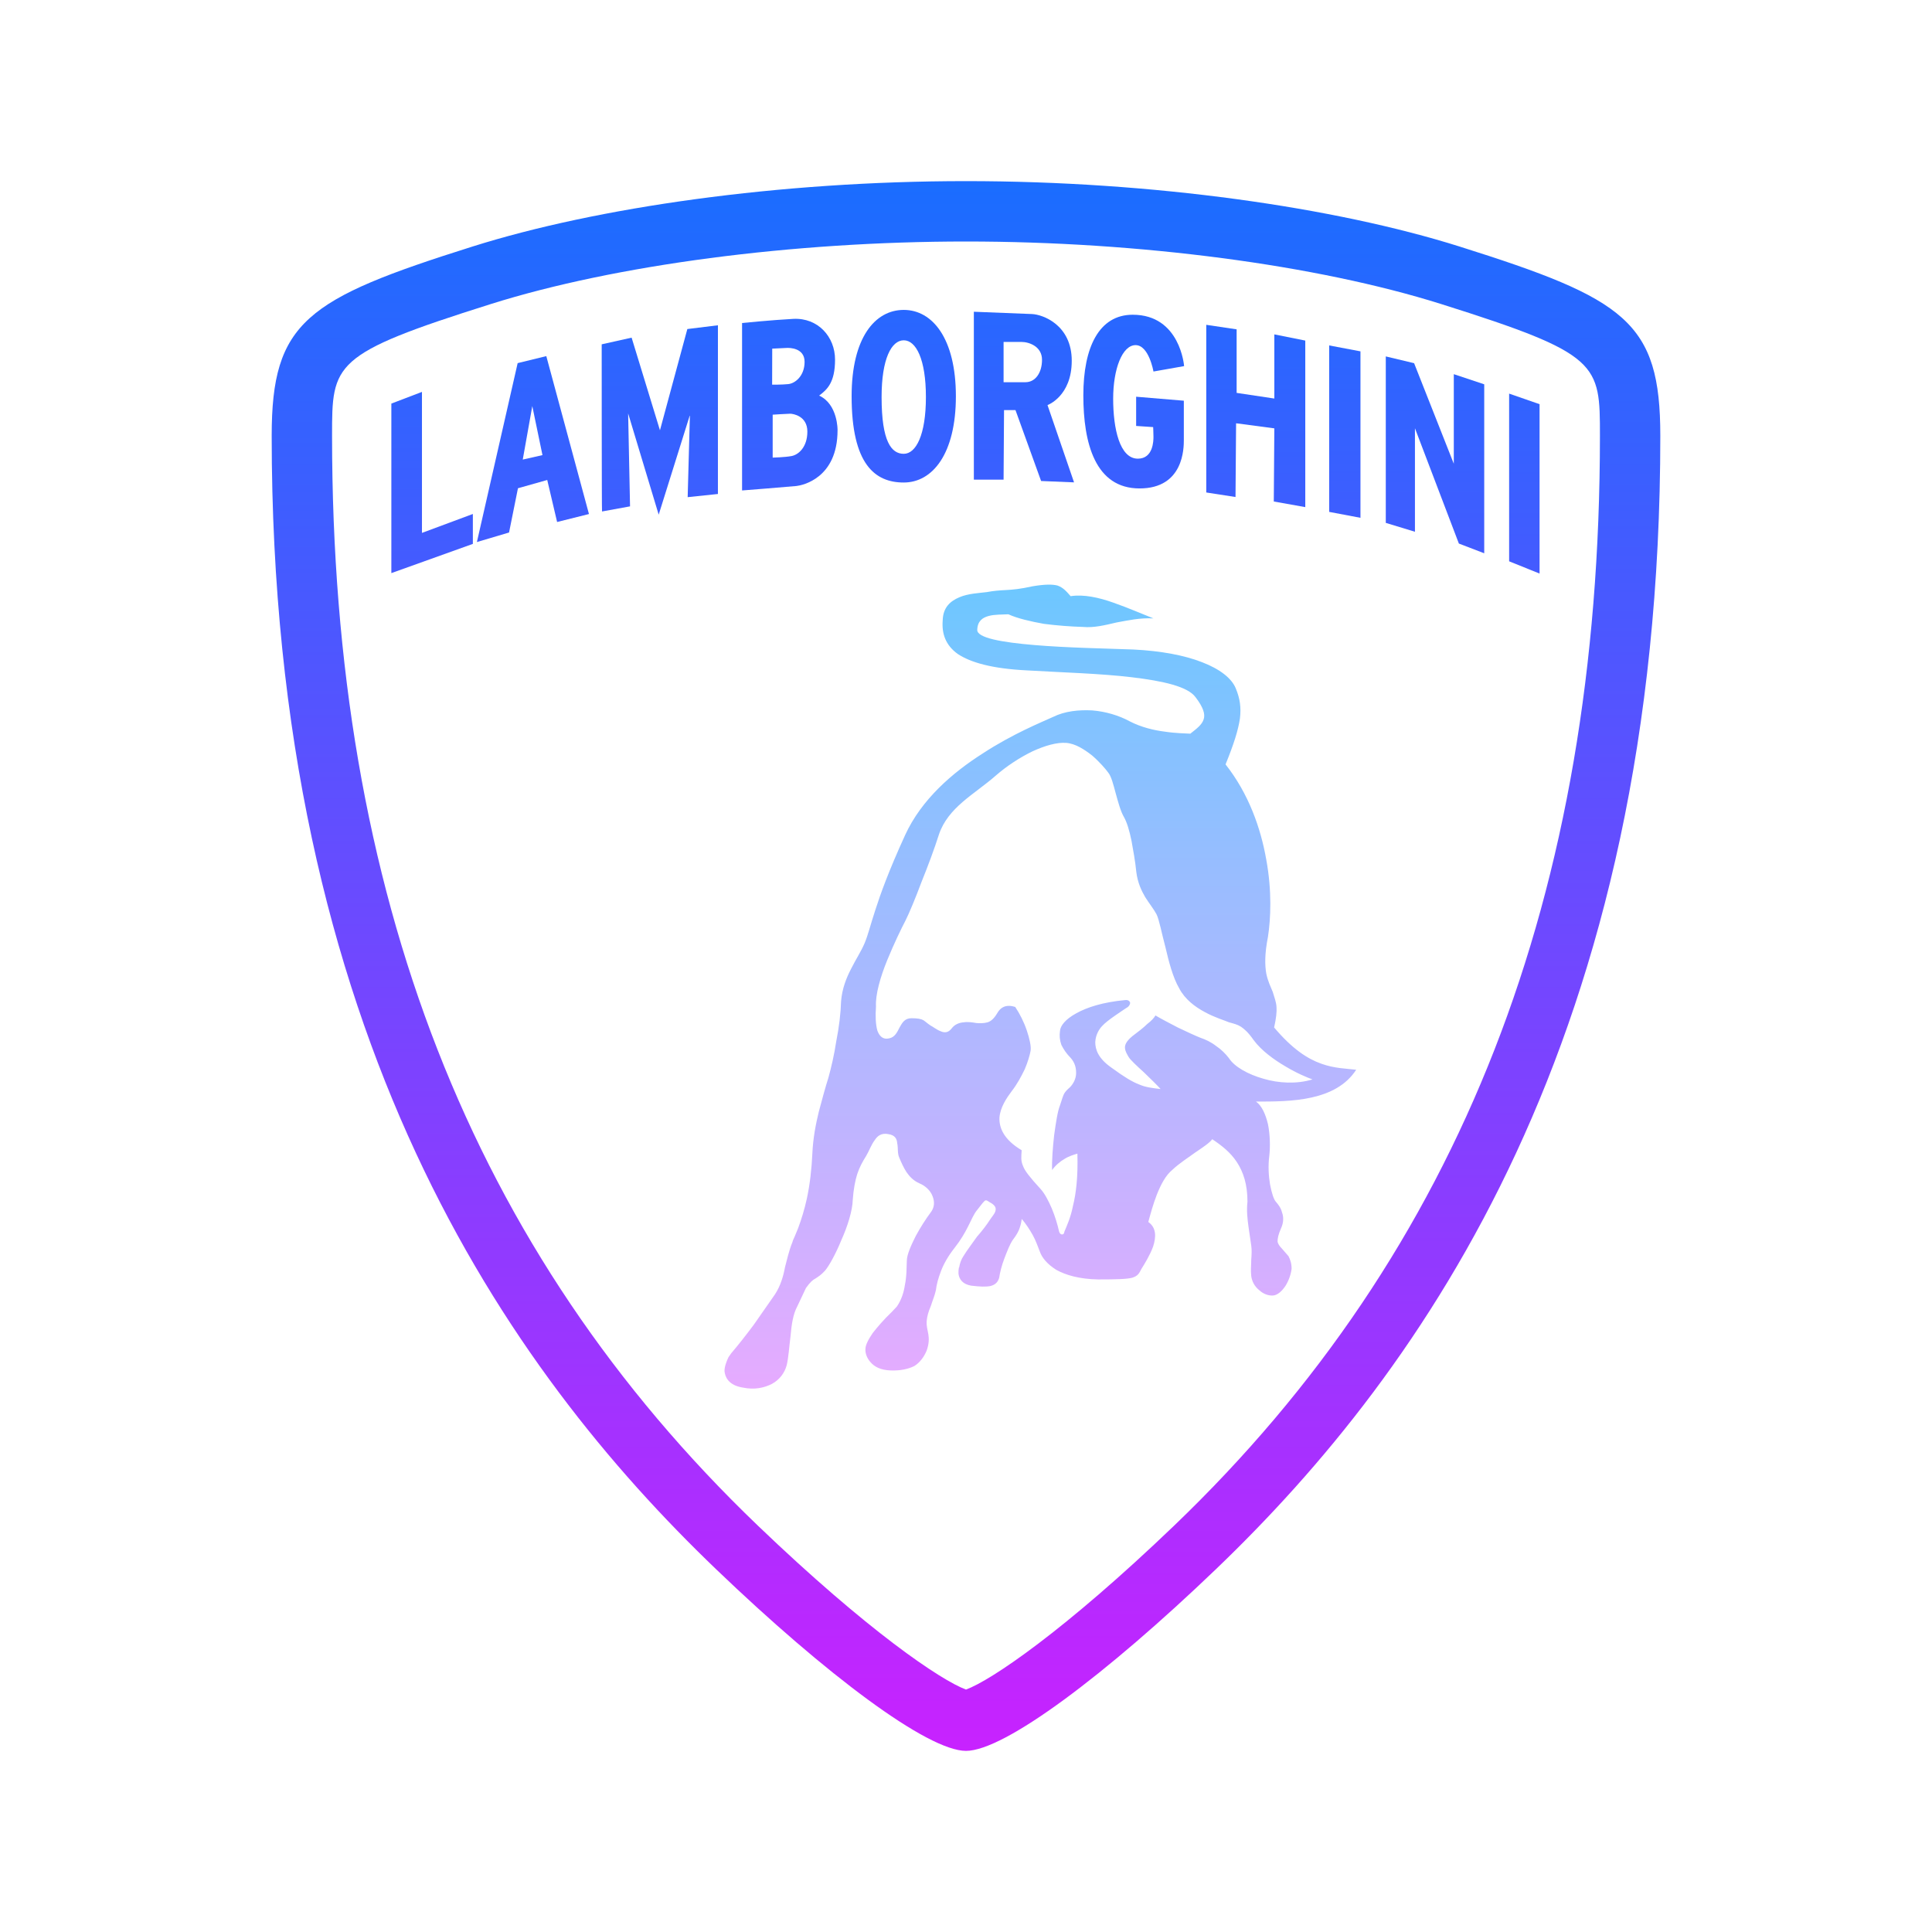 <svg xmlns="http://www.w3.org/2000/svg"  viewBox="0 0 64 64" width="64px" height="64px" clip-rule="evenodd"><linearGradient id="A7EXgU1zfKmINu_ywwHp9a" x1="32" x2="32" y1="6" y2="58" gradientUnits="userSpaceOnUse" spreadMethod="reflect"><stop offset="0" stop-color="#1a6dff"/><stop offset="1" stop-color="#c822ff"/></linearGradient><path fill="url(#A7EXgU1zfKmINu_ywwHp9a)" d="M32,8c5.738,0,11.623,0.775,15.741,2.072C53,11.729,53,12.038,53,14.438 c0,15.191-4.615,27.001-14.108,36.103c-3.634,3.484-6.062,5.123-6.892,5.428c-0.83-0.306-3.258-1.944-6.892-5.428 C15.615,41.439,11,29.63,11,14.438c0-2.401,0-2.709,5.259-4.366C20.377,8.775,26.262,8,32,8 M32,6 c-6.207,0-12.232,0.87-16.342,2.165C10.149,9.901,9,10.658,9,14.438c0,19.874,7.814,30.922,14.724,37.547 C27.36,55.471,30.725,58,32,58s4.64-2.529,8.276-6.015C47.186,45.36,55,34.313,55,14.438c0-3.78-1.149-4.538-6.658-6.274 C44.232,6.87,38.207,6,32,6L32,6z"/><linearGradient id="A7EXgU1zfKmINu_ywwHp9b" x1="14.314" x2="14.314" y1="6.294" y2="57.542" gradientUnits="userSpaceOnUse" spreadMethod="reflect"><stop offset="0" stop-color="#1a6dff"/><stop offset="1" stop-color="#c822ff"/></linearGradient><path fill="url(#A7EXgU1zfKmINu_ywwHp9b)" d="M12.964,13.369l1.014-0.387v4.671l1.686-0.627v0.991l-2.7,0.968 C12.964,18.986,12.964,13.357,12.964,13.369z"/><linearGradient id="A7EXgU1zfKmINu_ywwHp9c" x1="17.654" x2="17.654" y1="6.359" y2="57.554" gradientUnits="userSpaceOnUse" spreadMethod="reflect"><stop offset="0" stop-color="#1a6dff"/><stop offset="1" stop-color="#c822ff"/></linearGradient><path fill="url(#A7EXgU1zfKmINu_ywwHp9c)" d="M18.097,11.797l-0.949,0.232l-1.35,5.927l1.065-0.316l0.295-1.466l0.97-0.274l0.327,1.392 l1.055-0.264L18.097,11.797z M17.317,15.224l0.316-1.772l0.337,1.624L17.317,15.224z"/><linearGradient id="A7EXgU1zfKmINu_ywwHp9d" x1="21.857" x2="21.857" y1="6.336" y2="57.443" gradientUnits="userSpaceOnUse" spreadMethod="reflect"><stop offset="0" stop-color="#1a6dff"/><stop offset="1" stop-color="#c822ff"/></linearGradient><path fill="url(#A7EXgU1zfKmINu_ywwHp9d)" d="M19.943,16.943l0.928-0.169l-0.063-3.079l1.012,3.354l1.034-3.301l-0.074,2.721l1.002-0.105 v-5.589L22.769,10.9l-0.907,3.354l-0.939-3.069l-0.991,0.221C19.932,11.407,19.932,16.954,19.943,16.943z"/><linearGradient id="A7EXgU1zfKmINu_ywwHp9e" x1="26.165" x2="26.165" y1="6.311" y2="57.501" gradientUnits="userSpaceOnUse" spreadMethod="reflect"><stop offset="0" stop-color="#1a6dff"/><stop offset="1" stop-color="#c822ff"/></linearGradient><path fill="url(#A7EXgU1zfKmINu_ywwHp9e)" d="M27.135,13.105c0.264-0.2,0.527-0.432,0.527-1.192c0-0.759-0.569-1.392-1.382-1.35 c-0.685,0.036-1.698,0.137-1.698,0.137v5.547c0,0,1.614-0.127,1.803-0.148c0.19-0.021,1.36-0.253,1.36-1.846 C27.747,14.254,27.758,13.389,27.135,13.105z M25.581,11.549c0,0,0.397-0.018,0.479-0.023c0.082-0.005,0.593-0.009,0.593,0.46 c0,0.47-0.315,0.716-0.542,0.738c-0.228,0.023-0.533,0.018-0.533,0.018L25.581,11.549z M26.218,15.108 c-0.232,0.042-0.622,0.051-0.622,0.051v-1.422c0,0,0.485-0.032,0.58-0.032c0.095,0,0.569,0.074,0.569,0.591 C26.745,14.813,26.45,15.066,26.218,15.108z"/><linearGradient id="A7EXgU1zfKmINu_ywwHp9f" x1="29.938" x2="29.938" y1="6.266" y2="57.506" gradientUnits="userSpaceOnUse" spreadMethod="reflect"><stop offset="0" stop-color="#1a6dff"/><stop offset="1" stop-color="#c822ff"/></linearGradient><path fill="url(#A7EXgU1zfKmINu_ywwHp9f)" d="M29.938,10.266c-0.954,0-1.727,0.923-1.727,2.859c0,2.258,0.773,2.859,1.727,2.859 s1.727-0.951,1.727-2.859C31.664,11.217,30.891,10.266,29.938,10.266z M29.938,15.033c-0.405,0-0.734-0.395-0.734-1.88 c0-1.273,0.329-1.88,0.734-1.88c0.405,0,0.734,0.625,0.734,1.88C30.672,14.408,30.343,15.033,29.938,15.033z"/><linearGradient id="A7EXgU1zfKmINu_ywwHp9g" x1="33.919" x2="33.919" y1="6.327" y2="57.639" gradientUnits="userSpaceOnUse" spreadMethod="reflect"><stop offset="0" stop-color="#1a6dff"/><stop offset="1" stop-color="#c822ff"/></linearGradient><path fill="url(#A7EXgU1zfKmINu_ywwHp9g)" d="M34.7,13.419c0,0,0.803-0.288,0.803-1.47c0-1.182-0.955-1.531-1.318-1.546 s-1.925-0.076-1.925-0.076v5.562h0.985c0,0.015,0.015-2.304,0.015-2.304h0.379l0.849,2.349l1.091,0.045L34.7,13.419z M33.972,12.661 c-0.318,0-0.727,0-0.727,0v-1.334c0,0,0.333,0,0.591,0s0.682,0.152,0.682,0.591C34.518,12.358,34.291,12.661,33.972,12.661z"/><linearGradient id="A7EXgU1zfKmINu_ywwHp9h" x1="37.555" x2="37.555" y1="6.362" y2="57.802" gradientUnits="userSpaceOnUse" spreadMethod="reflect"><stop offset="0" stop-color="#1a6dff"/><stop offset="1" stop-color="#c822ff"/></linearGradient><path fill="url(#A7EXgU1zfKmINu_ywwHp9h)" d="M38.2,14.148l-0.564-0.038v-0.968l1.58,0.132c0,0,0,1.034,0,1.298s0,1.608-1.467,1.608 s-1.862-1.495-1.862-3.084s0.517-2.67,1.636-2.67c1.576,0,1.702,1.702,1.702,1.702l-1.015,0.179c0,0-0.15-0.874-0.592-0.874 s-0.743,0.79-0.743,1.777s0.216,1.984,0.818,1.984c0.513,0,0.517-0.602,0.517-0.724C38.209,14.345,38.2,14.148,38.2,14.148z"/><linearGradient id="A7EXgU1zfKmINu_ywwHp9i" x1="41.599" x2="41.599" y1="6.385" y2="57.898" gradientUnits="userSpaceOnUse" spreadMethod="reflect"><stop offset="0" stop-color="#1a6dff"/><stop offset="1" stop-color="#c822ff"/></linearGradient><path fill="url(#A7EXgU1zfKmINu_ywwHp9i)" d="M39.959 10.76L39.959 16.314 40.928 16.464 40.947 14.022 42.214 14.19 42.196 16.613 43.239 16.799 43.239 11.282 42.214 11.077 42.214 13.202 40.965 13.015 40.965 10.91z"/><linearGradient id="A7EXgU1zfKmINu_ywwHp9j" x1="44.549" x2="44.549" y1="6.381" y2="57.628" gradientUnits="userSpaceOnUse" spreadMethod="reflect"><stop offset="0" stop-color="#1a6dff"/><stop offset="1" stop-color="#c822ff"/></linearGradient><path fill="url(#A7EXgU1zfKmINu_ywwHp9j)" d="M44.031 11.443L44.031 16.957 45.067 17.153 45.067 11.639z"/><linearGradient id="A7EXgU1zfKmINu_ywwHp9k" x1="47.536" x2="47.536" y1="6.37" y2="57.778" gradientUnits="userSpaceOnUse" spreadMethod="reflect"><stop offset="0" stop-color="#1a6dff"/><stop offset="1" stop-color="#c822ff"/></linearGradient><path fill="url(#A7EXgU1zfKmINu_ywwHp9k)" d="M45.906 11.807L45.906 17.321 46.872 17.615 46.872 14.186 48.327 18.006 49.167 18.328 49.167 12.731 48.159 12.395 48.159 15.362 46.844 12.031z"/><linearGradient id="A7EXgU1zfKmINu_ywwHp9l" x1="50.496" x2="50.496" y1="6.414" y2="57.626" gradientUnits="userSpaceOnUse" spreadMethod="reflect"><stop offset="0" stop-color="#1a6dff"/><stop offset="1" stop-color="#c822ff"/></linearGradient><path fill="url(#A7EXgU1zfKmINu_ywwHp9l)" d="M49.992 13.039L49.992 18.594 51 19 51 13.389z"/><linearGradient id="A7EXgU1zfKmINu_ywwHp9m" x1="34.463" x2="34.463" y1="19.366" y2="46" gradientUnits="userSpaceOnUse" spreadMethod="reflect"><stop offset="0" stop-color="#6dc7ff"/><stop offset="1" stop-color="#e6abff"/></linearGradient><path fill="url(#A7EXgU1zfKmINu_ywwHp9m)" fill-rule="evenodd" d="M43.771,35.237c-0.453-0.159-0.963-0.487-1.564-1.201 c0.068-0.306,0.091-0.51,0.079-0.68c-0.011-0.17-0.068-0.306-0.125-0.499c-0.068-0.17-0.159-0.34-0.215-0.612 c-0.045-0.272-0.057-0.634,0.057-1.212c0.091-0.589,0.136-1.518-0.057-2.561c-0.181-1.031-0.578-2.175-1.348-3.15 c0.272-0.668,0.419-1.133,0.476-1.518c0.045-0.374,0-0.668-0.136-0.997c-0.136-0.34-0.532-0.646-1.122-0.872 c-0.578-0.227-1.36-0.374-2.266-0.419c-0.918-0.034-2.209-0.057-3.274-0.147c-1.088-0.091-1.926-0.238-1.903-0.51 c0.011-0.283,0.17-0.397,0.374-0.453c0.204-0.057,0.464-0.045,0.657-0.057c0.295,0.136,0.736,0.238,1.178,0.317 c0.442,0.057,0.906,0.091,1.292,0.102c0.362,0.034,0.725-0.057,1.11-0.147c0.374-0.068,0.77-0.159,1.224-0.136 c-0.374-0.147-0.838-0.351-1.326-0.521c-0.476-0.17-0.986-0.283-1.416-0.215c-0.147-0.17-0.249-0.283-0.431-0.351 c-0.17-0.045-0.419-0.045-0.827,0.023c-0.408,0.091-0.657,0.113-0.884,0.125c-0.204,0.011-0.397,0.023-0.635,0.068 c-0.261,0.034-0.612,0.045-0.906,0.17c-0.295,0.125-0.544,0.329-0.555,0.77c-0.034,0.431,0.091,0.816,0.499,1.11 c0.431,0.283,1.133,0.487,2.3,0.544c1.156,0.068,2.425,0.102,3.467,0.227c1.042,0.125,1.847,0.306,2.107,0.657 c0.261,0.34,0.329,0.566,0.272,0.736c-0.057,0.181-0.227,0.306-0.442,0.476c-0.17-0.011-0.476-0.011-0.85-0.068 c-0.363-0.045-0.782-0.147-1.156-0.34c-0.351-0.193-0.804-0.329-1.246-0.363c-0.442-0.023-0.906,0.023-1.292,0.215 c-0.397,0.181-1.348,0.566-2.334,1.212c-0.997,0.634-2.028,1.518-2.572,2.708c-0.544,1.19-0.816,1.949-0.986,2.481 c-0.17,0.521-0.238,0.816-0.351,1.088c-0.113,0.272-0.295,0.544-0.453,0.861c-0.159,0.306-0.295,0.657-0.329,1.065 c-0.011,0.397-0.068,0.872-0.159,1.326c-0.068,0.453-0.17,0.884-0.261,1.212c-0.102,0.317-0.204,0.702-0.317,1.122 c-0.102,0.419-0.193,0.884-0.215,1.394c-0.023,0.498-0.079,1.008-0.181,1.484c-0.079,0.362-0.181,0.691-0.295,0.997 c-0.045,0.102-0.079,0.193-0.113,0.272c-0.023,0.057-0.057,0.113-0.068,0.17c-0.125,0.306-0.181,0.589-0.249,0.838 c-0.057,0.306-0.147,0.612-0.329,0.895c-0.204,0.295-0.465,0.668-0.703,1.008c-0.261,0.351-0.521,0.68-0.714,0.906 c-0.045,0.045-0.079,0.113-0.125,0.17C24.057,45.116,24,45.275,24,45.422c0,0.023,0.011,0.045,0.011,0.068 c0.045,0.227,0.227,0.419,0.601,0.476c0.374,0.079,0.702,0.011,0.963-0.125c0.249-0.136,0.419-0.363,0.487-0.623 c0.057-0.238,0.079-0.589,0.125-0.952c0.034-0.374,0.079-0.725,0.227-0.997l0.283-0.6c0.136-0.193,0.227-0.272,0.317-0.317 c0.102-0.068,0.181-0.113,0.317-0.261c0.125-0.147,0.351-0.544,0.544-1.02c0.204-0.453,0.363-0.963,0.374-1.326 c0.023-0.34,0.079-0.634,0.147-0.85c0.079-0.238,0.181-0.419,0.295-0.601c0.102-0.17,0.17-0.374,0.283-0.521 c0.091-0.147,0.227-0.249,0.453-0.204c0.227,0.034,0.283,0.159,0.295,0.306c0.034,0.147,0,0.329,0.068,0.476 c0.068,0.159,0.136,0.317,0.238,0.476c0.102,0.147,0.227,0.283,0.431,0.374c0.193,0.079,0.363,0.238,0.431,0.419 c0.079,0.193,0.068,0.385-0.068,0.555c-0.136,0.181-0.329,0.476-0.487,0.77c-0.159,0.317-0.295,0.623-0.295,0.816 c-0.011,0.204,0,0.51-0.068,0.827c-0.034,0.227-0.113,0.476-0.261,0.691l-0.17,0.181c-0.261,0.249-0.476,0.499-0.634,0.703 c-0.147,0.215-0.238,0.397-0.238,0.521c-0.011,0.136,0.045,0.306,0.17,0.442c0.125,0.147,0.329,0.261,0.668,0.272 c0.317,0.011,0.578-0.045,0.782-0.147c0.181-0.113,0.317-0.295,0.408-0.51c0.079-0.227,0.079-0.385,0.057-0.532 c-0.023-0.147-0.068-0.272-0.057-0.442c0.011-0.147,0.057-0.317,0.136-0.499c0.057-0.181,0.136-0.363,0.17-0.532 c0.023-0.193,0.079-0.397,0.17-0.634c0.091-0.238,0.238-0.499,0.453-0.77c0.204-0.261,0.34-0.499,0.442-0.703 c0.113-0.215,0.181-0.408,0.317-0.566c0.136-0.181,0.204-0.261,0.249-0.295c0.057-0.023,0.102,0.034,0.227,0.102 c0.125,0.091,0.136,0.159,0.113,0.249c-0.023,0.091-0.113,0.181-0.193,0.306c-0.079,0.125-0.238,0.34-0.419,0.544 c-0.159,0.227-0.34,0.464-0.442,0.634c-0.079,0.113-0.125,0.249-0.147,0.385c-0.011,0-0.011,0-0.011,0.023 c-0.011,0.057-0.011,0.102-0.011,0.147c0,0.011,0,0.011,0,0.034c0.023,0.193,0.147,0.351,0.419,0.397 c0.283,0.034,0.487,0.045,0.646,0.011c0.159-0.045,0.238-0.125,0.283-0.272c0.023-0.159,0.079-0.397,0.17-0.634 c0.091-0.238,0.181-0.476,0.283-0.623c0.113-0.147,0.193-0.283,0.227-0.397c0.045-0.125,0.057-0.227,0.068-0.295 c0.136,0.159,0.261,0.351,0.363,0.532c0.102,0.181,0.17,0.385,0.238,0.555c0.068,0.193,0.238,0.408,0.544,0.6 c0.306,0.17,0.759,0.306,1.382,0.317c0.635,0,0.963-0.011,1.133-0.057c0.181-0.057,0.227-0.136,0.306-0.295 c0.091-0.147,0.272-0.431,0.385-0.736c0.102-0.317,0.113-0.623-0.159-0.816c0.068-0.249,0.159-0.589,0.283-0.906 c0.136-0.34,0.295-0.646,0.521-0.827c0.215-0.204,0.499-0.385,0.748-0.566c0.249-0.17,0.476-0.317,0.566-0.442 c0.306,0.204,0.601,0.431,0.816,0.759c0.215,0.329,0.351,0.736,0.351,1.314c-0.034,0.295,0,0.578,0.034,0.827 c0.034,0.249,0.068,0.465,0.091,0.623c0.023,0.147,0.011,0.317,0,0.476c0,0.17-0.023,0.351,0,0.532 c0.023,0.181,0.113,0.351,0.272,0.476c0.136,0.125,0.306,0.181,0.453,0.17c0.147-0.011,0.295-0.147,0.408-0.317 c0.113-0.181,0.181-0.385,0.204-0.566c0-0.181-0.045-0.306-0.102-0.419c-0.079-0.091-0.159-0.181-0.227-0.261 c-0.068-0.068-0.125-0.147-0.136-0.227c0-0.102,0.023-0.227,0.113-0.431c0.091-0.193,0.091-0.385,0.034-0.532 c-0.034-0.147-0.125-0.261-0.193-0.34c-0.079-0.079-0.147-0.295-0.204-0.589c-0.045-0.272-0.068-0.612-0.023-0.952 c0.034-0.317,0.023-0.703-0.045-1.042c-0.079-0.329-0.204-0.612-0.397-0.748c0.578,0,1.246,0,1.847-0.136 c0.601-0.136,1.133-0.397,1.473-0.918C44.586,35.395,44.213,35.395,43.771,35.237z M41.856,35.735 c-0.521-0.147-0.963-0.397-1.144-0.68c-0.113-0.147-0.261-0.295-0.431-0.408c-0.159-0.125-0.351-0.215-0.521-0.272 c-0.17-0.068-0.465-0.204-0.748-0.34c-0.283-0.147-0.566-0.295-0.736-0.397c-0.045,0.079-0.136,0.181-0.272,0.283 c-0.125,0.125-0.306,0.261-0.499,0.408c-0.204,0.17-0.249,0.295-0.238,0.397c0.011,0.113,0.079,0.215,0.125,0.295 c0.045,0.079,0.272,0.295,0.499,0.499c0.238,0.227,0.464,0.453,0.555,0.555c-0.295-0.034-0.487-0.057-0.702-0.147 c-0.238-0.091-0.499-0.249-0.918-0.555c-0.442-0.306-0.544-0.601-0.544-0.85c0.011-0.261,0.147-0.453,0.227-0.533 c0.079-0.091,0.238-0.215,0.419-0.34c0.159-0.113,0.317-0.215,0.385-0.261c0.091-0.045,0.125-0.125,0.125-0.17 c-0.011-0.045-0.057-0.102-0.159-0.091c-0.736,0.068-1.269,0.238-1.632,0.442c-0.351,0.193-0.521,0.408-0.533,0.578 c-0.023,0.159-0.011,0.306,0.045,0.464c0.068,0.136,0.159,0.283,0.317,0.442c0.136,0.159,0.181,0.34,0.17,0.533 c-0.011,0.17-0.102,0.329-0.204,0.431c-0.102,0.091-0.147,0.136-0.193,0.215c-0.034,0.068-0.068,0.17-0.136,0.385 c-0.079,0.193-0.136,0.578-0.193,0.986c-0.045,0.408-0.079,0.838-0.068,1.156c0.113-0.159,0.261-0.283,0.419-0.374 c0.147-0.091,0.306-0.136,0.419-0.17c0.023,0.77-0.045,1.326-0.147,1.733c-0.079,0.397-0.204,0.657-0.283,0.85 c-0.011,0.079-0.045,0.102-0.102,0.091c-0.034-0.011-0.068-0.057-0.079-0.113c-0.045-0.204-0.125-0.476-0.238-0.748 c-0.113-0.261-0.238-0.499-0.374-0.646c-0.363-0.397-0.521-0.6-0.578-0.759c-0.079-0.181-0.057-0.306-0.045-0.521 c-0.589-0.351-0.748-0.736-0.736-1.076c0.023-0.34,0.238-0.657,0.408-0.884c0.17-0.215,0.317-0.487,0.431-0.725 c0.102-0.238,0.17-0.476,0.193-0.612c0.023-0.136-0.034-0.397-0.125-0.668c-0.091-0.272-0.238-0.566-0.385-0.782 c-0.045-0.011-0.136-0.045-0.249-0.034c-0.125,0.011-0.249,0.068-0.351,0.249c-0.102,0.17-0.204,0.261-0.317,0.295 c-0.125,0.034-0.249,0.034-0.374,0.023c-0.125-0.023-0.283-0.045-0.419-0.023c-0.147,0.011-0.295,0.068-0.397,0.204 c-0.113,0.147-0.238,0.147-0.363,0.091c-0.125-0.045-0.249-0.147-0.34-0.193c-0.102-0.068-0.159-0.125-0.227-0.17 c-0.079-0.045-0.193-0.068-0.397-0.068c-0.227,0-0.306,0.147-0.397,0.306c-0.079,0.159-0.159,0.329-0.351,0.362 c-0.193,0.045-0.317-0.068-0.385-0.261c-0.057-0.204-0.068-0.487-0.045-0.793c-0.023-0.397,0.147-0.986,0.374-1.541 s0.476-1.065,0.601-1.303c0.125-0.249,0.329-0.736,0.532-1.28c0.215-0.533,0.431-1.11,0.578-1.575 c0.147-0.442,0.442-0.782,0.782-1.076c0.34-0.295,0.748-0.566,1.11-0.884c0.351-0.306,0.782-0.589,1.201-0.793 c0.419-0.193,0.816-0.306,1.122-0.283c0.306,0.023,0.601,0.215,0.861,0.419c0.249,0.215,0.442,0.442,0.533,0.566 c0.102,0.125,0.17,0.397,0.249,0.691c0.079,0.283,0.159,0.589,0.272,0.782c0.102,0.181,0.181,0.453,0.249,0.782 c0.057,0.317,0.125,0.68,0.159,1.031c0.045,0.363,0.17,0.623,0.295,0.838c0.136,0.215,0.283,0.397,0.374,0.566 c0.091,0.181,0.17,0.623,0.295,1.088c0.113,0.487,0.249,1.008,0.453,1.36c0.193,0.374,0.532,0.623,0.85,0.793 c0.329,0.181,0.646,0.272,0.804,0.34c0.159,0.045,0.272,0.068,0.397,0.147c0.113,0.079,0.238,0.181,0.419,0.442 c0.261,0.351,0.668,0.646,1.054,0.872c0.374,0.227,0.736,0.374,0.895,0.431C42.955,35.917,42.354,35.883,41.856,35.735z" clip-rule="evenodd"/></svg>